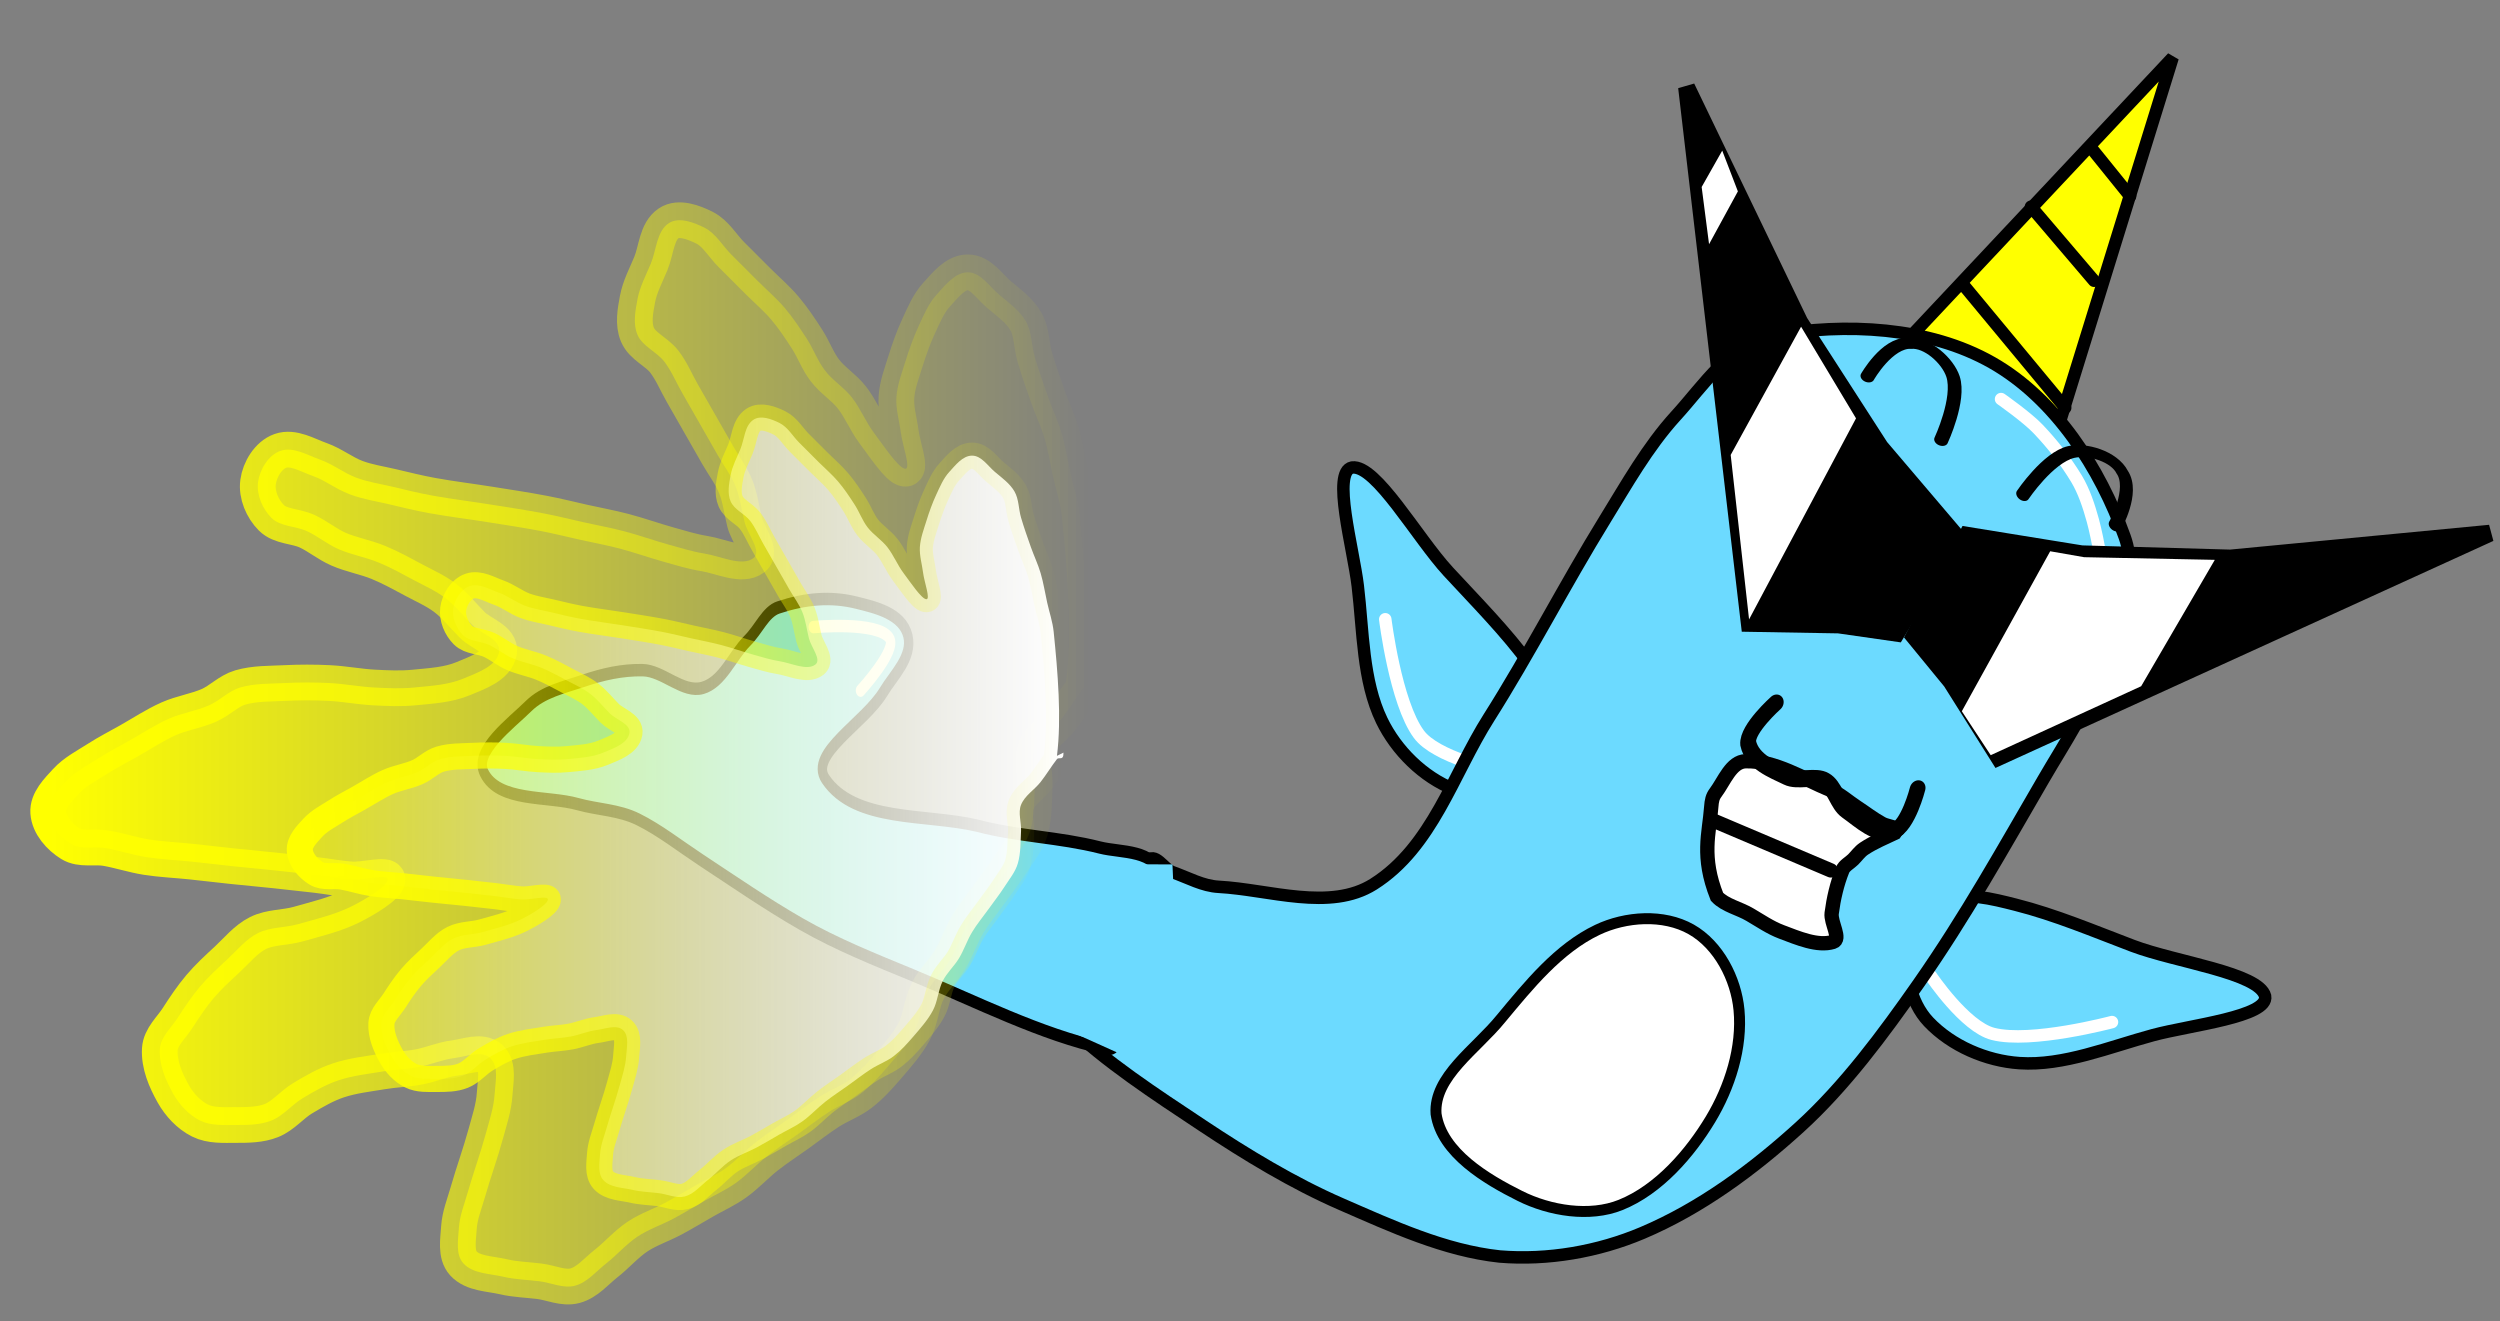 <svg version="1.1" width="140" height="74" viewBox="-1 1 140 74" xmlns="http://www.w3.org/2000/svg" xmlns:xlink="http://www.w3.org/1999/xlink">
  <rect x="-1" y="1" width="140" height="74" fill="#808080" stroke="none"/>
  <defs>
    <linearGradient id="grad_1" x2="1">
      <stop offset="0" stop-color="#FFFF00" stop-opacity="0"/>
      <stop offset="1" stop-color="#FFFF00" stop-opacity="1"/>
    </linearGradient>
    <linearGradient id="grad_2" x2="1">
      <stop offset="0" stop-color="#FFFF00" stop-opacity="0"/>
      <stop offset="1" stop-color="#FFFF00" stop-opacity="1"/>
    </linearGradient>
    <linearGradient id="grad_3" x2="1">
      <stop offset="0" stop-color="#FFFFFF" stop-opacity="1"/>
      <stop offset="1" stop-color="#FFFFFF" stop-opacity="0"/>
    </linearGradient>
    <linearGradient id="grad_4" x2="1">
      <stop offset="0" stop-color="#FFFF00" stop-opacity="0"/>
      <stop offset="1" stop-color="#FFFF00" stop-opacity="1"/>
    </linearGradient>
  </defs>
  <!-- Exported by Scratch - http://scratch.mit.edu/ -->
  <g id="ID0.48240807792171836" transform="matrix(1, 0, 0, 1, 0.5, 0)">
    <path id="ID0.18150845123454928" fill="#6CDAFF" stroke="#000000" stroke-width="2" stroke-linecap="round" d="M 275.150 213.500 C 278.223 213.253 281.442 214.903 282.900 217.250 C 285.034 220.742 284.853 225.356 284.750 229.100 C 284.561 235.743 283.345 242.329 282.400 248.900 C 281.350 256.229 282.584 269.570 279.150 271.350 C 276.051 272.677 271.988 260.610 269.150 255.200 C 265.762 248.740 261.169 242.255 260.100 235.250 C 259.296 229.986 260.419 224.031 263.400 219.600 C 265.862 215.944 270.774 213.876 275.150 213.500 Z " transform="matrix(0.076, -0.341, 0.341, 0.076, 11.6, 131.35)"/>
    <path id="ID0.0035421540960669518" fill="none" stroke="#FFFFFF" stroke-width="2" stroke-linecap="round" d="M 270.650 218.350 C 270.650 218.350 263.877 225.469 263.750 230.100 C 263.549 236.389 269.750 248.300 269.750 248.300 " transform="matrix(0.076, -0.341, 0.341, 0.076, 11.6, 131.35)"/>
  </g>
  <g id="ID0.48240807792171836" transform="matrix(1, 0, 0, 1, 0.5, 0)">
    <path id="ID0.18150845123454928" fill="#6CDAFF" stroke="#000000" stroke-width="2" stroke-linecap="round" d="M 275.150 213.500 C 278.223 213.253 281.442 214.903 282.900 217.250 C 285.034 220.742 284.853 225.356 284.750 229.100 C 284.561 235.743 283.345 242.329 282.400 248.900 C 281.350 256.229 282.584 269.570 279.150 271.350 C 276.051 272.677 271.988 260.610 269.150 255.200 C 265.762 248.740 261.169 242.255 260.100 235.250 C 259.296 229.986 260.419 224.031 263.400 219.600 C 265.862 215.944 270.774 213.876 275.150 213.500 Z " transform="matrix(0.288, -0.198, -0.198, -0.288, 47.55, 160.6)"/>
    <path id="ID0.0035421540960669518" fill="none" stroke="#FFFFFF" stroke-width="2" stroke-linecap="round" d="M 270.650 218.350 C 270.650 218.350 263.877 225.469 263.750 230.100 C 263.549 236.389 269.750 248.300 269.750 248.300 " transform="matrix(0.288, -0.198, -0.198, -0.288, 47.55, 160.6)"/>
  </g>
  <g id="ID0.2420122711919248" transform="matrix(1, 0, 0, 1, 0.5, 0)">
    <g id="ID0.7129468834027648">
      <path id="ID0.2604714026674628" fill="#FFFF00" stroke="#000000" stroke-width="2" stroke-linecap="round" d="M 237 85.650 L 251.300 144.300 L 224 145.300 L 237 85.650 Z " transform="matrix(-0.304, -0.172, -0.172, 0.304, 206.95, 18.95)"/>
      <path id="ID0.4227697029709816" fill="none" stroke="#000000" stroke-width="2" stroke-linecap="round" d="M 248 134 L 224.350 143 " transform="matrix(-0.304, -0.172, -0.172, 0.304, 206.95, 18.95)"/>
      <path id="ID0.39849042566493154" fill="none" stroke="#000000" stroke-width="2" stroke-linecap="round" d="M 245 117.650 L 230.350 123 " transform="matrix(-0.304, -0.172, -0.172, 0.304, 206.95, 18.95)"/>
      <path id="ID0.5916849924251437" fill="none" stroke="#000000" stroke-width="2" stroke-linecap="round" d="M 241.350 104.650 L 232 108.350 " transform="matrix(-0.304, -0.172, -0.172, 0.304, 206.95, 18.95)"/>
    </g>
    <path id="ID0.6581924292258918" fill="#6CDAFF" stroke="#000000" stroke-width="2" stroke-linecap="round" d="M 237.800 155.800 C 249.540 155.767 261.432 161.816 270.550 169.300 C 275.889 173.685 276.256 181.709 277.750 188.200 C 279.248 194.789 279.205 201.692 279.450 208.200 C 279.910 220.464 279.396 233.057 280 245.050 C 280.543 255.852 277.694 267.602 282.950 277.400 C 286.861 284.686 297.085 286.390 304.350 290 C 306.666 291.151 309.224 291.121 311.950 291.600 C 313.407 291.855 316.154 290.029 316.350 292.200 C 317.128 300.848 314.823 309.511 314.300 318.200 C 314.169 320.372 316.857 320.658 314.750 321.200 C 306.320 323.366 296.796 323.955 287.750 324.600 C 279.456 325.194 270.631 325.490 262.150 324.600 C 253.363 323.680 244.104 322.929 235.950 319.400 C 228.945 316.163 222.608 310.975 217.900 304.850 C 211.729 296.821 207.464 287.269 204.300 277.650 C 201.248 268.361 199.999 258.116 199.050 248.200 C 197.813 235.264 197.904 222.527 197.750 209.850 C 197.671 203.087 197.104 196.174 198.350 189.850 C 199.732 182.844 200.010 174.435 205.550 169.650 C 214.397 162.014 226.115 155.837 237.800 155.800 Z " transform="matrix(-0.304, -0.172, -0.172, 0.304, 209.15, 14.85)"/>
    <path id="ID0.4747713301330805" fill="none" stroke="#FFFFFF" stroke-width="2" stroke-linecap="round" d="M 236.800 144.500 C 236.800 144.500 231.702 144.993 229.250 145.750 C 226.069 146.720 222.913 148.010 220 149.650 C 217.963 150.797 216.097 152.499 214.400 154.200 C 212.185 156.418 208.150 161.450 208.150 161.450 " transform="matrix(-0.304, -0.172, -0.172, 0.304, 207.4, 20.15)"/>
  </g>
  <path id="ID0.04498260049149394" fill="#FFFFFF" stroke="#000000" stroke-width="1" stroke-linecap="round" d="M 227.700 184.800 C 228.328 185.103 229.137 185.425 229.850 185.900 C 230.144 186.096 230.350 186.400 230.600 186.650 C 230.850 186.900 231.219 187.072 231.350 187.400 C 231.732 188.356 231.967 189.379 232.100 190.400 C 232.186 191.061 231.402 192.219 232 192.400 C 233.081 192.729 234.458 192.129 235.600 191.700 C 236.377 191.408 237.081 190.919 237.800 190.500 C 238.554 190.052 239.522 189.863 240.100 189.250 C 241.218 186.429 240.634 184.839 240.500 183 C 240.466 182.540 240.409 182.278 240.200 182 C 239.592 181.190 239.112 179.825 238.100 179.800 C 236.026 179.748 234.117 181.008 232.200 181.800 C 231.521 182.080 230.965 182.599 230.350 183 C 229.766 183.381 229.212 183.816 228.600 184.150 C 228.290 184.319 227.916 184.342 227.600 184.500 C 227.521 184.539 227.418 184.537 227.600 184.650 Z " transform="matrix(-0.803, 0, 0, 0.803, 287.95, -100.75)"/>
  <path id="ID0.9560883482918143" fill="none" stroke="#000000" stroke-width="1" stroke-linecap="round" d="M 238.850 180.800 L 230.600 184.300 " transform="matrix(-0.803, 0, 0, 0.803, 286.7, -98.25)"/>
  <path id="ID0.2474912153556943" fill="#FFFFFF" stroke="#000000" stroke-width="2" stroke-linecap="round" d="M 235.650 228 C 241.444 228 247.224 231.836 250.495 236.499 C 255.037 242.974 256.423 251.455 257.850 259.300 C 259.046 266.406 263.353 274.546 259.600 280.250 C 255.187 285.943 245.656 286.098 238.900 285.750 C 232.768 285.438 225.879 282.871 222.100 278.150 C 217.387 272.250 215.698 263.673 215.500 256.450 C 215.313 249.578 216.871 242.144 220.805 236.499 C 224.064 231.822 229.856 228 235.650 228 Z " transform="matrix(-0.267, -0.151, -0.151, 0.267, 191.05, 27.75)"/>
  <path id="ID0.845822561532259" fill="#6CDAFF" stroke="#000000" stroke-width="2" stroke-linecap="round" d="M 341.050 186.350 C 351.802 183.838 367.078 184.496 372.700 177.200 C 375.957 172.977 363.571 168.676 359.150 163.900 C 356.763 161.316 352.408 158.671 353.150 155.200 C 353.984 151.496 359.761 150.242 363.600 149.300 C 368.997 147.975 374.523 148.076 380.300 149.200 C 383.138 149.755 384.729 152.457 387.400 154.200 C 390.834 156.464 393.196 160.533 397.550 161.250 C 401.831 161.951 405.764 158.025 410.100 157.750 C 414.432 157.472 418.518 157.933 423.100 158.850 C 427.095 159.639 431.541 160.103 434.850 162.250 C 438.913 164.893 447.210 168.828 445.250 172.450 C 442.584 177.353 432.145 176.780 425.750 178.500 C 421.577 179.619 417.122 179.855 413.150 181.600 C 408.700 183.556 404.755 186.253 400.400 188.750 C 393.643 192.629 386.871 196.668 379.950 200.150 C 372.543 203.881 364.379 206.808 356.900 209.600 C 343.754 214.509 330.446 220.528 317.100 223.450 C 313.764 224.180 314.278 221.235 313.250 219.350 C 309.252 212.008 302.453 204.825 302.800 196.500 C 303.357 192.092 310.880 192.284 315.250 191.200 C 323.816 189.078 332.645 188.506 341.050 186.350 Z " transform="matrix(-0.262, 0.018, 0.023, 0.348, 138.8, -23.75)"/>
  <path id="ID0.22437191475182772" fill="#6CDAFF" stroke="none" stroke-linecap="round" d="M 317.250 183.750 L 326.750 183.250 L 348.350 206.550 L 329 214.350 L 317.600 196.550 L 317.250 183.750 Z " transform="matrix(-0.262, 0.018, 0.023, 0.348, 143.55, -20.25)"/>
  <path id="ID0.7040526834316552" fill="none" stroke="#FFFFFF" stroke-width="2" stroke-linecap="round" d="M 337.300 152.600 C 337.300 152.600 328.785 146.492 330.400 144.500 C 332.583 141.626 346.450 141.900 346.450 141.900 " transform="matrix(-0.262, 0.018, 0.023, 0.348, 132.05, -19.5)"/>
  <g id="ID0.2661628294736147" transform="matrix(1, 0, 0, 1, 0.5, 0)">
    <g id="ID0.8039874886162579">
      <path id="ID0.4877005652524531" fill="#000000" stroke="#000000" stroke-width="3" stroke-linecap="round" d="M 401.700 182.450 L 401.100 162.200 L 420.400 155.100 L 443.750 142.800 L 481.700 116.350 L 425.300 193.750 L 411.350 186.200 L 401.700 182.450 Z " transform="matrix(-0.275, -0.155, -0.155, 0.275, 243.45, 48.55)"/>
      <path id="ID0.4877005652524531" fill="#000000" stroke="#000000" stroke-width="3" stroke-linecap="round" d="M 401.700 182.450 L 401.100 162.200 L 420.400 155.100 L 443.750 142.800 L 481.700 116.350 L 425.300 193.750 L 411.350 186.200 L 401.700 182.450 Z " transform="matrix(0.275, 0.155, -0.155, 0.275, 23.5, -75.8)"/>
    </g>
    <path id="ID0.9342148057185113" fill="#FFFFFF" stroke="none" stroke-linecap="round" d="M 158.850 144.650 L 177.300 154.600 L 182.500 156.450 L 182.200 185.750 L 174.700 189.600 L 159.150 168.100 L 158.850 144.650 Z " transform="matrix(-0.304, -0.172, -0.172, 0.304, 195.7, 15.7)"/>
    <path id="ID0.9342148057185113" fill="#FFFFFF" stroke="none" stroke-linecap="round" d="M 158.850 144.650 L 173.750 153.100 L 174.700 189.600 L 159.150 168.100 L 158.850 144.650 Z " transform="matrix(0.304, 0.172, -0.172, 0.304, 75.95, -52)"/>
    <path id="ID0.9342148057185113" fill="#FFFFFF" stroke="none" stroke-linecap="round" d="M 160.750 152.750 L 166.150 157.200 L 166.300 166.850 L 160.750 159.450 L 160.750 152.750 Z " transform="matrix(0.304, 0.172, -0.172, 0.304, 72.35, -64.65)"/>
  </g>
  <path id="ID0.01927188504487276" fill="none" stroke="#000000" stroke-width="1" stroke-linecap="round" d="M 221.850 140.200 C 221.850 140.200 222.061 135.857 221 134.100 C 220.259 132.880 218.429 131.922 217.300 132.650 C 215.802 133.329 215.400 137.100 215.400 137.100 " transform="matrix(0.742, 0.289, -0.213, 0.546, -27.05, -115)"/>
  <path id="ID0.01927188504487276" fill="none" stroke="#000000" stroke-width="1" stroke-linecap="round" d="M 221.850 140.200 C 221.850 140.200 222.061 135.857 221 134.100 C 220.259 132.880 218.429 131.922 217.300 132.650 C 215.802 133.329 215.400 137.100 215.400 137.100 " transform="matrix(-0.631, -0.487, -0.358, 0.463, 302.45, 71.85)"/>
  <path id="ID0.47664465522393584" fill="none" stroke="#000000" stroke-width="2" stroke-linecap="round" d="M 222.500 219.600 C 222.500 219.600 221.180 223.825 222.500 225.150 C 224.155 226.553 226.964 225.894 229.150 225.700 C 230.724 225.556 232.025 224.043 233.600 224.050 C 235.077 224.026 236.472 225.611 238.050 225.700 C 240.153 225.818 243.048 226.223 244.700 224.600 C 245.784 223.241 244.150 219.050 244.150 219.050 " transform="matrix(-0.373, -0.211, -0.241, 0.427, 242.3, -1.65)"/>
  <path id="ID0.6959627503529191" fill="url(#grad_1)" stroke="url(#grad_2)" stroke-width="2" stroke-linecap="round" d="M 273.750 173.500 C 273.388 170.630 273.685 167.084 274 164 C 274.079 163.229 274.334 162.499 274.500 161.750 C 274.666 161.001 274.783 160.236 275 159.500 C 275.201 158.818 275.513 158.171 275.750 157.500 C 276.013 156.755 276.277 156.008 276.500 155.250 C 276.694 154.591 276.659 153.846 277 153.250 C 277.350 152.637 277.961 152.206 278.500 151.750 C 279.047 151.287 279.534 150.500 280.250 150.500 C 280.966 150.500 281.516 151.222 282 151.750 C 282.454 152.245 282.716 152.892 283 153.500 C 283.301 154.145 283.538 154.821 283.750 155.500 C 283.955 156.155 284.207 156.815 284.250 157.500 C 284.292 158.170 284.083 158.834 284 159.500 C 283.917 160.166 283.427 161.500 283.750 161.500 C 284.111 161.500 284.969 160.208 285.500 159.500 C 285.971 158.872 286.265 158.118 286.750 157.500 C 287.186 156.945 287.819 156.560 288.250 156 C 288.659 155.468 288.887 154.815 289.250 154.250 C 289.637 153.648 290.037 153.047 290.500 152.500 C 290.956 151.961 291.500 151.500 292 151 C 292.500 150.500 293 150 293.500 149.500 C 294 149 294.368 148.316 295 148 C 295.600 147.700 296.442 147.378 297 147.750 C 297.682 148.205 297.688 149.242 298 150 C 298.271 150.658 298.619 151.301 298.750 152 C 298.873 152.655 299.012 153.388 298.750 154 C 298.472 154.649 297.681 154.940 297.250 155.500 C 296.841 156.032 296.583 156.667 296.250 157.250 C 295.917 157.833 295.583 158.417 295.250 159 C 294.917 159.583 294.583 160.167 294.250 160.750 C 293.917 161.333 293.499 161.877 293.250 162.500 C 292.995 163.137 292.916 163.834 292.750 164.500 C 292.584 165.166 291.769 166.126 292.250 166.500 C 292.894 167.001 294.092 166.393 295 166.250 C 295.678 166.143 296.339 165.934 297 165.750 C 297.837 165.517 298.659 165.221 299.500 165 C 300.242 164.805 301.001 164.667 301.750 164.500 C 302.499 164.333 303.246 164.144 304 164 C 304.995 163.810 306 163.660 307 163.500 C 308.081 163.327 309.173 163.196 310.250 163 C 311.005 162.863 311.753 162.676 312.500 162.500 C 313.168 162.343 313.857 162.241 314.500 162 C 315.197 161.739 315.798 161.248 316.500 161 C 317.224 160.745 318.027 160.242 318.750 160.500 C 319.424 160.741 319.905 161.540 320 162.250 C 320.094 162.955 319.753 163.747 319.250 164.250 C 318.747 164.753 317.895 164.699 317.250 165 C 316.642 165.284 316.115 165.731 315.500 166 C 314.776 166.317 313.980 166.449 313.250 166.750 C 312.561 167.034 311.907 167.400 311.250 167.750 C 310.658 168.066 310.032 168.341 309.500 168.750 C 308.940 169.181 308.500 169.750 308 170.250 C 307.500 170.750 306.385 171.061 306.500 171.750 C 306.635 172.561 307.733 172.927 308.500 173.250 C 309.358 173.611 310.324 173.657 311.250 173.750 C 311.996 173.825 312.752 173.789 313.500 173.750 C 314.335 173.706 315.164 173.542 316 173.500 C 316.831 173.458 317.669 173.458 318.500 173.500 C 319.336 173.542 320.197 173.514 321 173.750 C 321.644 173.939 322.135 174.481 322.750 174.750 C 323.474 175.067 324.278 175.179 325 175.500 C 325.783 175.848 326.503 176.330 327.250 176.750 C 327.835 177.079 328.435 177.387 329 177.750 C 329.602 178.137 330.266 178.472 330.750 179 C 331.204 179.495 331.798 180.081 331.750 180.750 C 331.699 181.464 331.110 182.125 330.500 182.500 C 329.928 182.852 329.161 182.633 328.500 182.750 C 327.744 182.883 327.008 183.130 326.250 183.250 C 325.424 183.380 324.582 183.412 323.750 183.500 C 323 183.579 322.250 183.671 321.500 183.750 C 320.668 183.838 319.832 183.912 319 184 C 318.250 184.079 317.499 184.162 316.750 184.250 C 316.083 184.328 315.420 184.458 314.750 184.500 C 314.085 184.542 312.750 184.167 312.750 184.500 C 312.750 184.875 314.005 185.628 314.750 186 C 315.692 186.471 316.737 186.711 317.750 187 C 318.488 187.211 319.314 187.157 320 187.500 C 320.686 187.843 321.186 188.479 321.750 189 C 322.269 189.479 322.794 189.961 323.250 190.500 C 323.713 191.047 324.113 191.648 324.500 192.250 C 324.863 192.815 325.461 193.330 325.500 194 C 325.551 194.868 325.176 195.742 324.750 196.500 C 324.404 197.116 323.882 197.684 323.250 198 C 322.650 198.300 321.921 198.250 321.250 198.250 C 320.579 198.250 319.873 198.249 319.250 198 C 318.585 197.734 318.114 197.118 317.500 196.750 C 316.862 196.367 316.206 195.985 315.500 195.750 C 314.695 195.482 313.837 195.390 313 195.250 C 312.338 195.140 311.660 195.124 311 195 C 310.325 194.873 309.681 194.585 309 194.500 C 308.339 194.417 307.498 194.058 307 194.500 C 306.498 194.946 306.711 195.830 306.750 196.500 C 306.795 197.266 307.048 198.010 307.250 198.750 C 307.548 199.842 307.939 200.911 308.250 202 C 308.439 202.660 308.707 203.315 308.750 204 C 308.792 204.670 308.951 205.503 308.500 206 C 307.969 206.584 307.019 206.569 306.250 206.750 C 305.597 206.904 304.916 206.917 304.250 207 C 303.584 207.083 302.899 207.423 302.250 207.250 C 301.558 207.065 301.063 206.442 300.500 206 C 299.896 205.526 299.389 204.926 298.750 204.500 C 298.130 204.087 297.407 203.850 296.750 203.500 C 296.158 203.184 295.583 202.833 295 202.500 C 294.417 202.167 293.796 201.890 293.250 201.500 C 292.625 201.054 292.104 200.474 291.500 200 C 290.937 199.558 290.333 199.166 289.750 198.750 C 289.167 198.334 288.602 197.887 288 197.500 C 287.435 197.137 286.782 196.909 286.250 196.500 C 285.690 196.069 285.210 195.536 284.750 195 C 284.208 194.368 283.640 193.736 283.250 193 C 282.880 192.302 282.853 191.456 282.500 190.750 C 282.180 190.109 281.618 189.614 281.250 189 C 280.867 188.362 280.633 187.638 280.250 187 C 279.882 186.386 279.416 185.833 279 185.250 C 278.584 184.667 278.137 184.102 277.750 183.500 C 277.387 182.935 276.939 182.394 276.750 181.750 C 276.514 180.947 276.546 180.085 276.500 179.250 C 276.463 178.585 276.747 177.868 276.500 177.250 C 276.215 176.537 275.474 176.104 275 175.500 C 274.558 174.937 274.190 174.315 273.750 173.750 C 273.605 173.564 273.233 173.914 273.250 173.250 Z " transform="matrix(-1, 0, 0, 1, 333.45, -134.25)"/>
  <path id="ID0.6959627503529191" fill="url(#grad_3)" stroke="url(#grad_4)" stroke-width="2" stroke-linecap="round" d="M 273.750 173.500 C 273.388 170.630 273.685 167.084 274 164 C 274.079 163.229 274.334 162.499 274.500 161.750 C 274.666 161.001 274.783 160.236 275 159.500 C 275.201 158.818 275.513 158.171 275.750 157.500 C 276.013 156.755 276.277 156.008 276.500 155.250 C 276.694 154.591 276.659 153.846 277 153.250 C 277.350 152.637 277.961 152.206 278.500 151.750 C 279.047 151.287 279.534 150.500 280.250 150.500 C 280.966 150.500 281.516 151.222 282 151.750 C 282.454 152.245 282.716 152.892 283 153.500 C 283.301 154.145 283.538 154.821 283.750 155.500 C 283.955 156.155 284.207 156.815 284.250 157.500 C 284.292 158.170 284.083 158.834 284 159.500 C 283.917 160.166 283.427 161.500 283.750 161.500 C 284.111 161.500 284.969 160.208 285.500 159.500 C 285.971 158.872 286.265 158.118 286.750 157.500 C 287.186 156.945 287.819 156.560 288.250 156 C 288.659 155.468 288.887 154.815 289.250 154.250 C 289.637 153.648 290.037 153.047 290.500 152.500 C 290.956 151.961 291.500 151.500 292 151 C 292.500 150.500 293 150 293.500 149.500 C 294 149 294.368 148.316 295 148 C 295.600 147.700 296.442 147.378 297 147.750 C 297.682 148.205 297.688 149.242 298 150 C 298.271 150.658 298.619 151.301 298.750 152 C 298.873 152.655 299.012 153.388 298.750 154 C 298.472 154.649 297.681 154.940 297.250 155.500 C 296.841 156.032 296.583 156.667 296.250 157.250 C 295.917 157.833 295.583 158.417 295.250 159 C 294.917 159.583 294.583 160.167 294.250 160.750 C 293.917 161.333 293.499 161.877 293.250 162.500 C 292.995 163.137 292.916 163.834 292.750 164.500 C 292.584 165.166 291.769 166.126 292.250 166.500 C 292.894 167.001 294.092 166.393 295 166.250 C 295.678 166.143 296.339 165.934 297 165.750 C 297.837 165.517 298.659 165.221 299.500 165 C 300.242 164.805 301.001 164.667 301.750 164.500 C 302.499 164.333 303.246 164.144 304 164 C 304.995 163.810 306 163.660 307 163.500 C 308.081 163.327 309.173 163.196 310.250 163 C 311.005 162.863 311.753 162.676 312.500 162.500 C 313.168 162.343 313.857 162.241 314.500 162 C 315.197 161.739 315.798 161.248 316.500 161 C 317.224 160.745 318.027 160.242 318.750 160.500 C 319.424 160.741 319.905 161.540 320 162.250 C 320.094 162.955 319.753 163.747 319.250 164.250 C 318.747 164.753 317.895 164.699 317.250 165 C 316.642 165.284 316.115 165.731 315.500 166 C 314.776 166.317 313.980 166.449 313.250 166.750 C 312.561 167.034 311.907 167.400 311.250 167.750 C 310.658 168.066 310.032 168.341 309.500 168.750 C 308.940 169.181 308.500 169.750 308 170.250 C 307.500 170.750 306.385 171.061 306.500 171.750 C 306.635 172.561 307.733 172.927 308.500 173.250 C 309.358 173.611 310.324 173.657 311.250 173.750 C 311.996 173.825 312.752 173.789 313.500 173.750 C 314.335 173.706 315.164 173.542 316 173.500 C 316.831 173.458 317.669 173.458 318.500 173.500 C 319.336 173.542 320.197 173.514 321 173.750 C 321.644 173.939 322.135 174.481 322.750 174.750 C 323.474 175.067 324.278 175.179 325 175.500 C 325.783 175.848 326.503 176.330 327.250 176.750 C 327.835 177.079 328.435 177.387 329 177.750 C 329.602 178.137 330.266 178.472 330.750 179 C 331.204 179.495 331.798 180.081 331.750 180.750 C 331.699 181.464 331.110 182.125 330.500 182.500 C 329.928 182.852 329.161 182.633 328.500 182.750 C 327.744 182.883 327.008 183.130 326.250 183.250 C 325.424 183.380 324.582 183.412 323.750 183.500 C 323 183.579 322.250 183.671 321.500 183.750 C 320.668 183.838 319.832 183.912 319 184 C 318.250 184.079 317.499 184.162 316.750 184.250 C 316.083 184.328 315.420 184.458 314.750 184.500 C 314.085 184.542 312.750 184.167 312.750 184.500 C 312.750 184.875 314.005 185.628 314.750 186 C 315.692 186.471 316.737 186.711 317.750 187 C 318.488 187.211 319.314 187.157 320 187.500 C 320.686 187.843 321.186 188.479 321.750 189 C 322.269 189.479 322.794 189.961 323.250 190.500 C 323.713 191.047 324.113 191.648 324.500 192.250 C 324.863 192.815 325.461 193.330 325.500 194 C 325.551 194.868 325.176 195.742 324.750 196.500 C 324.404 197.116 323.882 197.684 323.250 198 C 322.650 198.300 321.921 198.250 321.250 198.250 C 320.579 198.250 319.873 198.249 319.250 198 C 318.585 197.734 318.114 197.118 317.500 196.750 C 316.862 196.367 316.206 195.985 315.500 195.750 C 314.695 195.482 313.837 195.390 313 195.250 C 312.338 195.140 311.660 195.124 311 195 C 310.325 194.873 309.681 194.585 309 194.500 C 308.339 194.417 307.498 194.058 307 194.500 C 306.498 194.946 306.711 195.830 306.750 196.500 C 306.795 197.266 307.048 198.010 307.250 198.750 C 307.548 199.842 307.939 200.911 308.250 202 C 308.439 202.660 308.707 203.315 308.750 204 C 308.792 204.670 308.951 205.503 308.500 206 C 307.969 206.584 307.019 206.569 306.250 206.750 C 305.597 206.904 304.916 206.917 304.250 207 C 303.584 207.083 302.899 207.423 302.250 207.250 C 301.558 207.065 301.063 206.442 300.500 206 C 299.896 205.526 299.389 204.926 298.750 204.500 C 298.130 204.087 297.407 203.850 296.750 203.500 C 296.158 203.184 295.583 202.833 295 202.500 C 294.417 202.167 293.796 201.890 293.250 201.500 C 292.625 201.054 292.104 200.474 291.500 200 C 290.937 199.558 290.333 199.166 289.750 198.750 C 289.167 198.334 288.602 197.887 288 197.500 C 287.435 197.137 286.782 196.909 286.250 196.500 C 285.690 196.069 285.210 195.536 284.750 195 C 284.208 194.368 283.640 193.736 283.250 193 C 282.880 192.302 282.853 191.456 282.500 190.750 C 282.180 190.109 281.618 189.614 281.250 189 C 280.867 188.362 280.633 187.638 280.250 187 C 279.882 186.386 279.416 185.833 279 185.250 C 278.584 184.667 278.137 184.102 277.750 183.500 C 277.387 182.935 276.939 182.394 276.750 181.750 C 276.514 180.947 276.546 180.085 276.500 179.250 C 276.463 178.585 276.747 177.868 276.500 177.250 C 276.215 176.537 275.474 176.104 275 175.500 C 274.558 174.937 274.190 174.315 273.750 173.750 C 273.605 173.564 273.233 173.914 273.250 173.250 Z " transform="matrix(-0.731, 0, 0, 0.731, 258.3, -83.5)"/>
</svg>